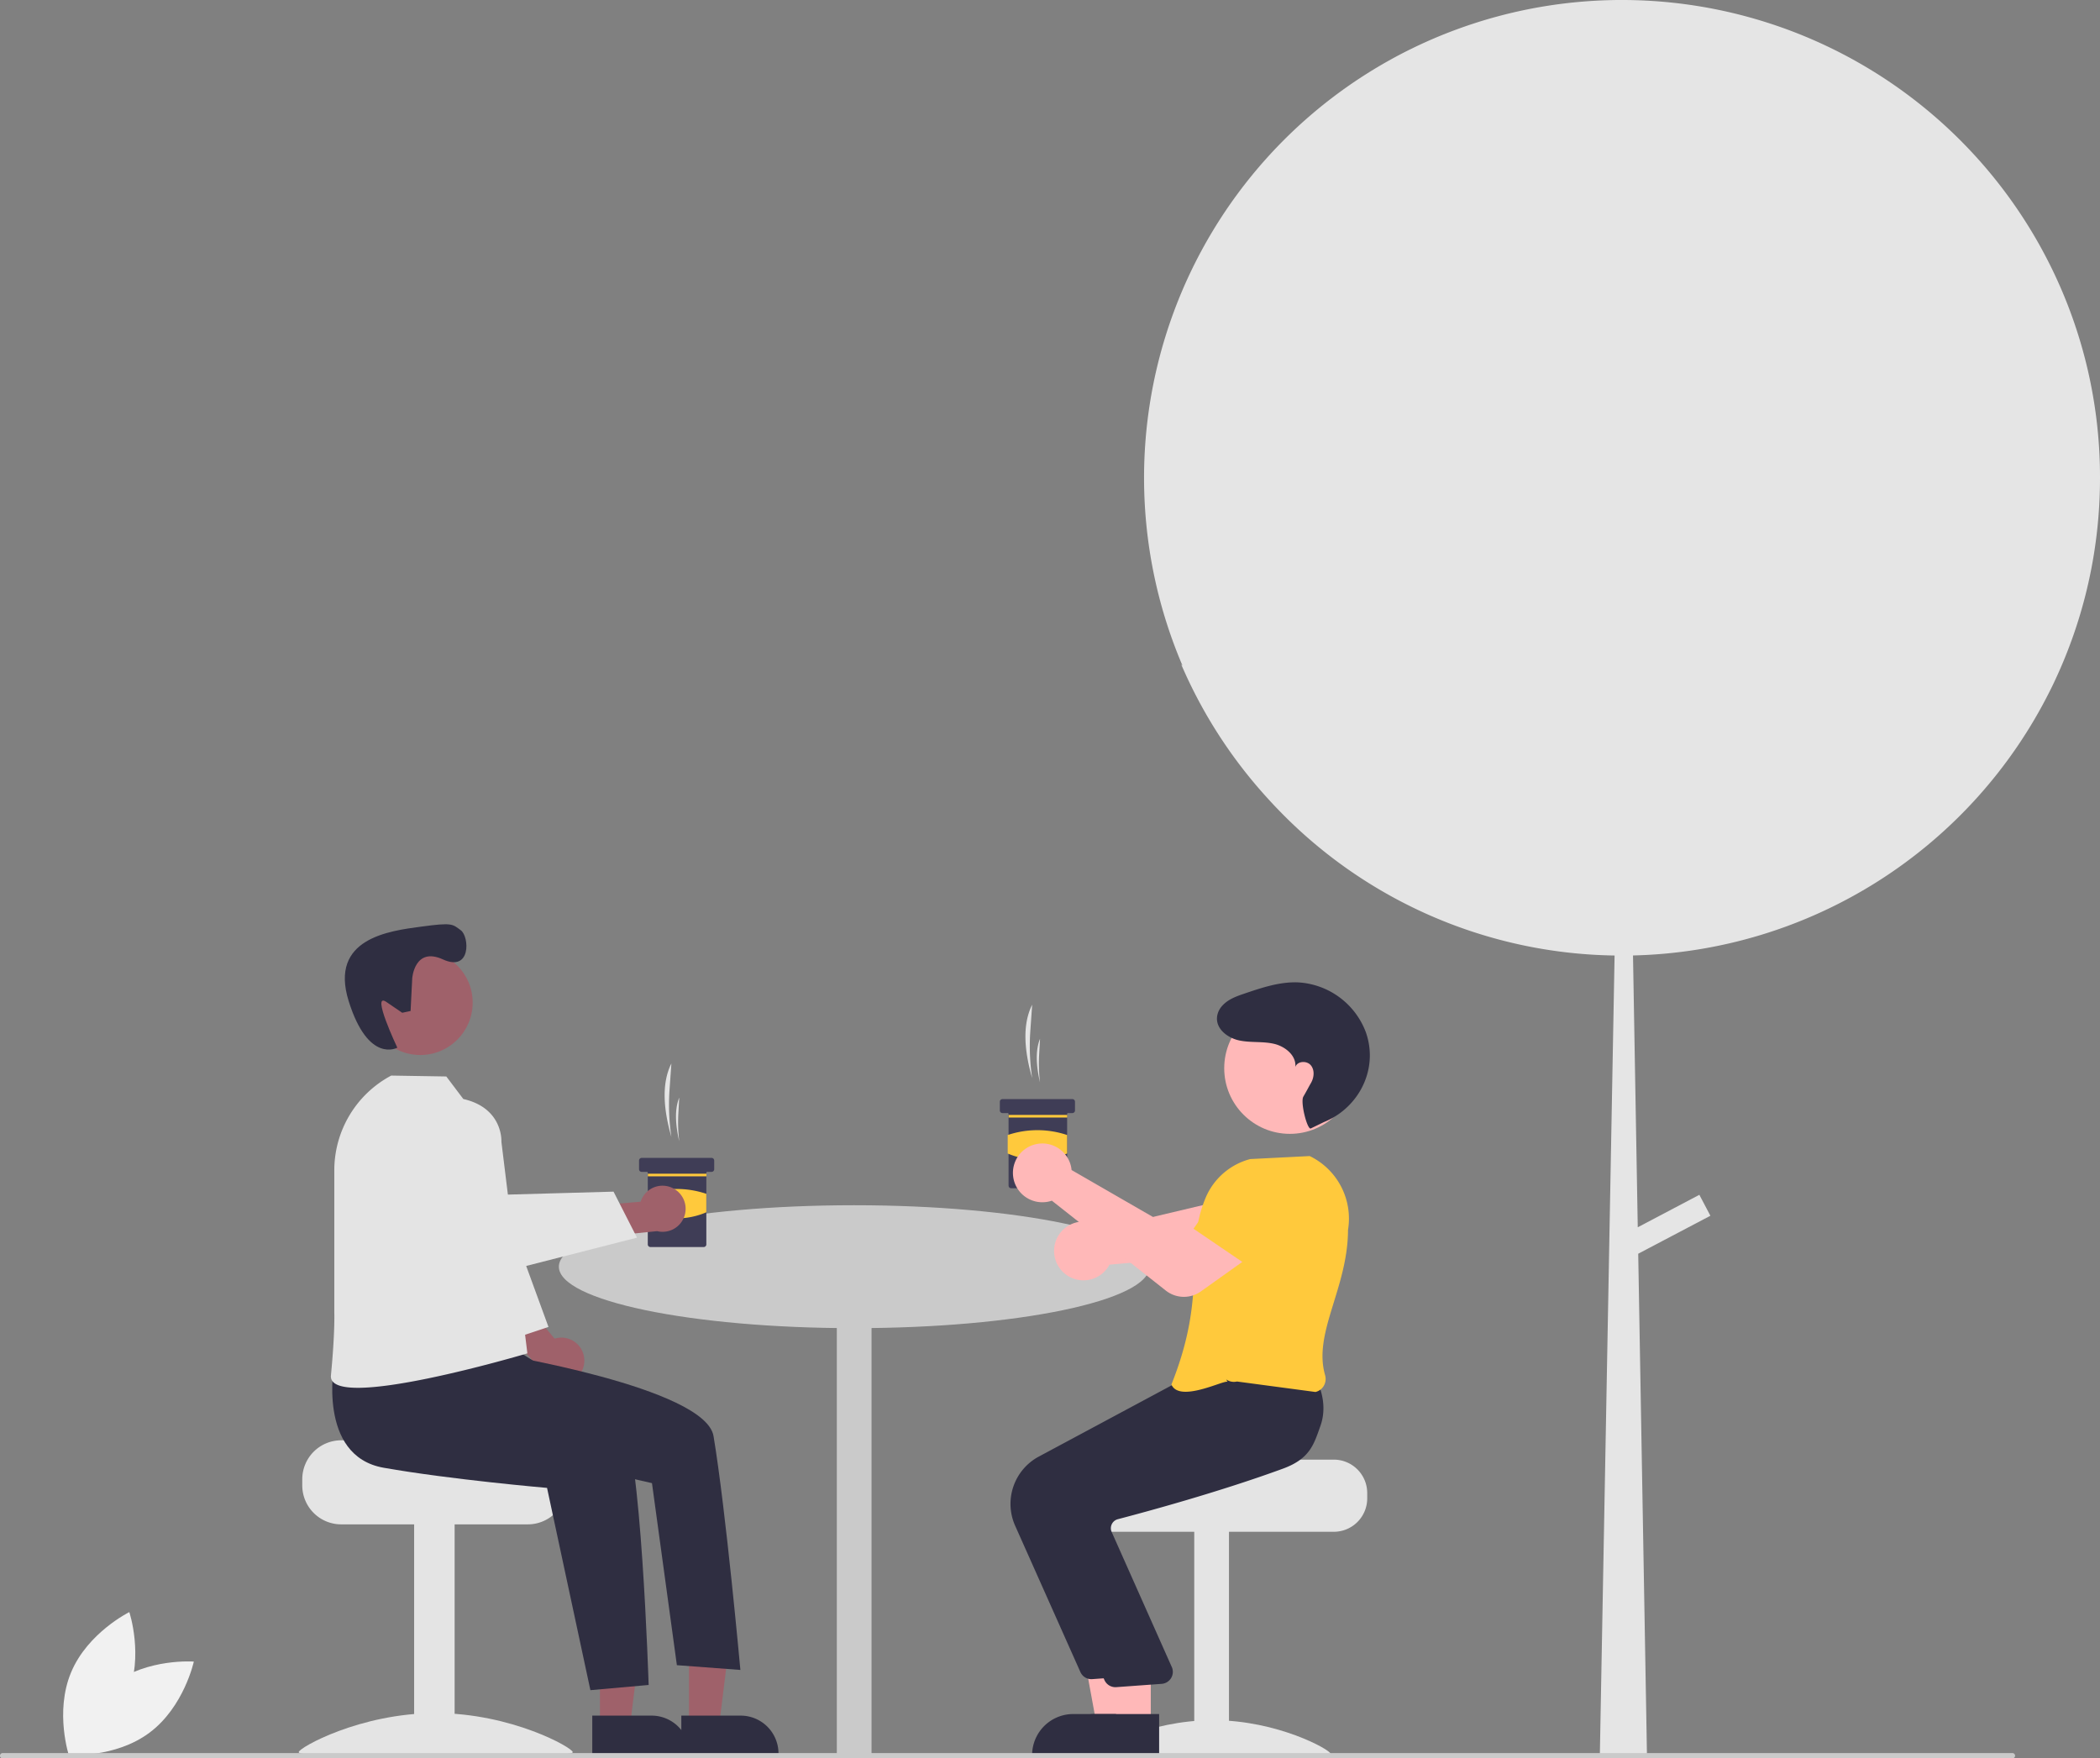 <svg data-name="Layer 1" xmlns="http://www.w3.org/2000/svg" width="785.771" height="658" viewBox="0 0 785.771 658" xmlns:xlink="http://www.w3.org/1999/xlink"><rect x="0" y="0" width="785.771" height="658" fill="#808080" stroke="none"/><path d="M992.886,299.752c0,3.934-.126,7.851-.378,11.722a178.028,178.028,0,0,1-16.663,64.546c-.078.173-.158.347-.236.503-.44.944-.897,1.873-1.369,2.801a179.012,179.012,0,0,1-156.093,99.21l1.778,101.713,23.052-12.148,4.123,7.837-27.002,14.209,3.132,179.413L823.386,779h-17.671l.174-9.441,5.365-291.007a178.275,178.275,0,0,1-126.149-54.884c-1.133-1.165-2.234-2.36-3.335-3.557-.048-.047-.079-.095-.111-.126A178.929,178.929,0,0,1,649.071,369.569c.173.205.362.378.535.582a178.87,178.87,0,0,1,84.814-230.505c.613-.299,1.259-.599,1.872-.913a179.013,179.013,0,0,1,231.921,70.415c1.086,1.825,2.141,3.698,3.147,5.57A177.895,177.895,0,0,1,992.886,299.752Z" transform="translate(-207.114 -121)" fill="#e5e5e5"/><path d="M249.385,751.087c-12.94,9.646-16.608,26.618-16.608,26.618s17.313,1.333,30.253-8.314,16.608-26.618,16.608-26.618S262.325,741.441,249.385,751.087Z" transform="translate(-207.114 -121)" fill="#f1f1f1"/><path d="M254.776,755.616c-6.219,14.894-21.795,22.569-21.795,22.569s-5.492-16.472.727-31.366,21.795-22.569,21.795-22.569S260.995,740.723,254.776,755.616Z" transform="translate(-207.114 -121)" fill="#f1f1f1"/><ellipse cx="319.614" cy="474" rx="110.5" ry="23" fill="#cacaca"/><rect x="313.114" y="485.283" width="13" height="172" fill="#cacaca"/><path d="M602.715,584.118a11.003,11.003,0,0,1,15.874-4.191,10.596,10.596,0,0,1,1.163.9l47.724-11.302,3.519-11.68,19.038,3.125-3.891,19.619a11.149,11.149,0,0,1-9.906,8.891l-53.991,4.756a10.512,10.512,0,0,1-.544.933,11.003,11.003,0,0,1-16.248,2.363,10.706,10.706,0,0,1-.981-.927A11.036,11.036,0,0,1,602.715,584.118Z" transform="translate(-207.114 -121)" fill="#ffb8b8"/><path d="M706.196,667.198H658.187c0,1.38-49.48,2.5-49.48,2.5a12.86,12.86,0,0,0-2.11,2,12.41,12.41,0,0,0-2.9,8v2a12.505,12.505,0,0,0,12.5,12.5h90a12.511,12.511,0,0,0,12.5-12.5v-2A12.517,12.517,0,0,0,706.196,667.198Z" transform="translate(-207.114 -121)" fill="#e4e4e4"/><rect x="446.858" y="572.701" width="13" height="84" fill="#e4e4e4"/><path d="M616.973,777.244c0,1.405,19.699.543,44,.543s44,.861,44-.543-19.699-12.543-44-12.543S616.973,775.84,616.973,777.244Z" transform="translate(-207.114 -121)" fill="#e4e4e4"/><polygon points="422.594 645.399 410.335 645.398 404.502 613.601 422.596 613.602 422.594 645.399" fill="#ffb8b8"/><path d="M632.835,778.283l-39.531-.001v-.5a15.386,15.386,0,0,1,15.386-15.386h.002l24.144.001Z" transform="translate(-207.114 -121)" fill="#2f2e41"/><path d="M611.372,746.681l-24.441-54.808a20.086,20.086,0,0,1,8.819-25.784l53.013-28.428,24.191-2.058,22.315-2.028.161.272c.206.348,5.004,8.635,1.76,17.722-2.46,6.893-8.859,12.276-19.019,16.002-23.714,8.695-51.109,16.127-61.786,18.918a3.451,3.451,0,0,0-2.211,1.76,3.498,3.498,0,0,0-.196,2.799l22.707,51.015a4.5,4.5,0,0,1-3.809,6.029l-16.967,1.235q-.216.021-.43.021A4.497,4.497,0,0,1,611.372,746.681Z" transform="translate(-207.114 -121)" fill="#2f2e41"/><polygon points="430.594 645.399 418.335 645.398 412.502 613.601 430.596 613.602 430.594 645.399" fill="#ffb8b8"/><path d="M640.835,778.283l-39.531-.001v-.5a15.386,15.386,0,0,1,15.386-15.386h.002l24.144.001Z" transform="translate(-207.114 -121)" fill="#2f2e41"/><path d="M620.372,749.681l-24.441-54.808a20.086,20.086,0,0,1,8.819-25.784l53.013-28.428,24.191-2.058,17.478-1.516-.002-.24c.206.348,5.004,8.635,1.76,17.722-2.46,6.893-3.859,12.276-14.019,16.002-23.714,8.695-51.109,16.127-61.786,18.918a3.451,3.451,0,0,0-2.211,1.76,3.498,3.498,0,0,0-.196,2.799l22.707,51.015a4.5,4.5,0,0,1-3.809,6.029l-16.967,1.235q-.216.021-.43.021A4.497,4.497,0,0,1,620.372,749.681Z" transform="translate(-207.114 -121)" fill="#2f2e41"/><path d="M666.432,638.088c-1.172-.829-18,8-21,1,14-35,4.353-50.114,12.928-70.184a24.992,24.992,0,0,1,16.567-14.18l22.25-1.123.115.056a26.005,26.005,0,0,1,14.219,27.588c-.079,21.843-13.148,38.503-8.579,54.346a5.122,5.122,0,0,1-.484,3.983,4.884,4.884,0,0,1-3.116,2.309l-29.378-3.919a4.964,4.964,0,0,1-4.017-.777Z" transform="translate(-207.114 -121)" fill="#ffc93c"/><circle cx="482.637" cy="399.729" r="24.561" fill="#ffb8b8"/><path d="M697.575,543.273c-1.305.571-3.977-9.827-2.78-11.907,1.78-3.093,1.675-3.071,2.857-5.117s1.446-4.847-.084-6.648-5.072-1.562-5.77.696c.449-4.288-3.792-7.735-7.993-8.703s-8.632-.367-12.857-1.229c-4.902-1-10.003-5.11-8.047-10.501a7.593,7.593,0,0,1,1.481-2.434c2.26-2.541,5.421-3.626,8.512-4.675,6.43-2.182,13.036-4.392,19.822-4.151A28.798,28.798,0,0,1,718.161,507.213a26.156,26.156,0,0,1,1.083,4.025c2.329,12.524-4.944,24.878-16.756,29.647Z" transform="translate(-207.114 -121)" fill="#2f2e41"/><path d="M334.782,659.959h37.53c0,1.608,41.026,2.913,41.026,2.913a14.987,14.987,0,0,1,2.459,2.331,14.462,14.462,0,0,1,3.38,9.322v2.331A14.572,14.572,0,0,1,404.611,691.422H334.782a14.579,14.579,0,0,1-14.566-14.566V674.525A14.586,14.586,0,0,1,334.782,659.959Z" transform="translate(-207.114 -121)" fill="#e4e4e4"/><rect x="154.96" y="569.843" width="15.149" height="87.44" fill="#e4e4e4"/><path d="M421.426,776.663c0,1.637-22.956.633-51.273.633s-51.273,1.004-51.273-.633,22.956-14.617,51.273-14.617S421.426,775.027,421.426,776.663Z" transform="translate(-207.114 -121)" fill="#e4e4e4"/><polygon points="224.488 645.672 235.762 645.672 241.126 602.185 224.486 602.186 224.488 645.672" fill="#9f616a"/><path d="M428.727,762.991l22.203-.001h.001a14.15,14.15,0,0,1,14.15,14.149v.46l-36.353.001Z" transform="translate(-207.114 -121)" fill="#2f2e41"/><polygon points="257.81 645.672 269.085 645.672 274.448 602.185 257.808 602.186 257.81 645.672" fill="#9f616a"/><path d="M462.049,762.991l22.203-.001h.001a14.15,14.15,0,0,1,14.15,14.149v.46l-36.353.001Z" transform="translate(-207.114 -121)" fill="#2f2e41"/><path d="M425.685,629.041a8.572,8.572,0,0,0-11.054-7.111l-12.548-15.042L391.082,612.283l18.018,20.993a8.618,8.618,0,0,0,16.584-4.236Z" transform="translate(-207.114 -121)" fill="#9f616a"/><polygon points="176.375 418.822 183.735 421.843 185.517 442.634 205.23 496.548 188.487 502.121 169.885 465.956 176.375 418.822" fill="#e4e4e4"/><circle cx="157.263" cy="375.184" r="19.603" fill="#9f616a"/><path d="M361.362,487.062s.86-11.909,11.473-7.053,9.92-8.528,6.713-10.893-3.106-2.95-14.835-1.368-34.502,4.263-27.139,27.848,18.208,17.445,18.208,17.445-10.028-21.15-4.098-17.107l5.93,4.043,3.13-.663Z" transform="translate(-207.114 -121)" fill="#2f2e41"/><path d="M332.205,631.023s-6.577,34.78,18.448,39.209,61.151,7.542,61.151,7.542l16.223,75.689,21.795-1.946s-2.899-91.113-10.027-98.241-41.022-27.989-41.022-27.989Z" transform="translate(-207.114 -121)" fill="#2f2e41"/><path d="M381.082,616.447l10.945,10.98s79.03,12.73,82.079,30.983c4.603,27.558,10.04,87.486,10.04,87.486l-23.761-1.782-9.318-68.121-38.018-8.648L369.795,643.772Z" transform="translate(-207.114 -121)" fill="#2f2e41"/><path d="M380.473,532.248l-6.358-8.429-20.617-.337,0,0a40.164,40.164,0,0,0-21.294,35.455v53.336s.293,7.098-1.259,23.396c-1.339,14.063,73.5-8.241,73.5-8.241l-9.715-79.151S395.511,535.668,380.473,532.248Z" transform="translate(-207.114 -121)" fill="#e4e4e4"/><path d="M960.114,779h-752a1,1,0,1,1,0-2h752a1,1,0,1,1,0,2Z" transform="translate(-207.114 -121)" fill="#cacaca"/><path d="M593.327,524.435h0a81.636,81.636,0,0,1-.685-17.696l.685-9.775h0c-3.775,7.511-2.922,17.396,0,27.471Z" transform="translate(-207.114 -121)" fill="#e5e5e5"/><path d="M596.271,526.07h0a60.011,60.011,0,0,1-.33-10.533l.33-5.818h0C594.455,514.189,594.865,520.073,596.271,526.07Z" transform="translate(-207.114 -121)" fill="#e5e5e5"/><path d="M609.354,533.265v3.27a.986.986,0,0,1-.981.981h-1.635a.326.326,0,0,0-.327.327v26.817a.986.986,0,0,1-.981.981H585.48a.982.982,0,0,1-.981-.981V537.844a.328.328,0,0,0-.327-.327h-1.962a.982.982,0,0,1-.981-.981v-3.27a.98.98,0,0,1,.981-.981h26.163A.984.984,0,0,1,609.354,533.265Z" transform="translate(-207.114 -121)" fill="#3f3d56"/><rect x="377.414" y="417.204" width="21.911" height="0.981" fill="#ffc93c"/><path d="M606.41,552.641a28.16,28.16,0,0,1-22.238,0v-6.912a34.924,34.924,0,0,1,22.238,0Z" transform="translate(-207.114 -121)" fill="#ffc93c"/><path d="M458.327,546.435h0a81.636,81.636,0,0,1-.685-17.696l.685-9.775h0c-3.775,7.511-2.922,17.396,0,27.471Z" transform="translate(-207.114 -121)" fill="#e5e5e5"/><path d="M461.271,548.07h0a60.011,60.011,0,0,1-.33-10.533l.33-5.818h0C459.455,536.189,459.865,542.073,461.271,548.07Z" transform="translate(-207.114 -121)" fill="#e5e5e5"/><path d="M474.354,555.265v3.27a.986.986,0,0,1-.981.981h-1.635a.326.326,0,0,0-.327.327v26.817a.986.986,0,0,1-.981.981H450.48a.982.982,0,0,1-.981-.981V559.844a.328.328,0,0,0-.327-.327h-1.962a.982.982,0,0,1-.981-.981v-3.27a.98.98,0,0,1,.981-.981h26.163A.984.984,0,0,1,474.354,555.265Z" transform="translate(-207.114 -121)" fill="#3f3d56"/><rect x="242.414" y="439.204" width="21.911" height="0.981" fill="#ffc93c"/><path d="M471.41,574.641a28.16,28.16,0,0,1-22.238,0v-6.912a34.924,34.924,0,0,1,22.238,0Z" transform="translate(-207.114 -121)" fill="#ffc93c"/><path d="M643.36,603.959l-42.674-33.666a10.515,10.515,0,0,1-1.036.306,11.027,11.027,0,0,1-8.818-1.691,10.913,10.913,0,0,1-4.626-7.733,11.001,11.001,0,0,1,21.635-3.801,10.574,10.574,0,0,1,.229,1.452L650.551,583.333l10.572-6.086,11.711,15.332L656.42,604.278A10.942,10.942,0,0,1,643.36,603.959Z" transform="translate(-207.114 -121)" fill="#ffb8b8"/><path d="M678.041,597.353l-24.349-16.557,11.443-16.207a11.168,11.168,0,0,1,13.929-3.64h0a11.168,11.168,0,0,1,5.894,13.283Z" transform="translate(-207.114 -121)" fill="#ffc93c"/><path d="M458.991,565.67a8.572,8.572,0,0,0-12.154,5.005l-19.515,1.697L425.461,584.482l27.525-2.784a8.618,8.618,0,0,0,6.005-16.029Z" transform="translate(-207.114 -121)" fill="#9f616a"/><path d="M342.421,547.907l-5.52,4.118s-3.063,7.412,2.939,17.251,44.04,30.582,44.04,30.582l61.584-15.727-8.775-17.217-44.874,1.255S366.441,536.541,342.421,547.907Z" transform="translate(-207.114 -121)" fill="#e4e4e4"/></svg>